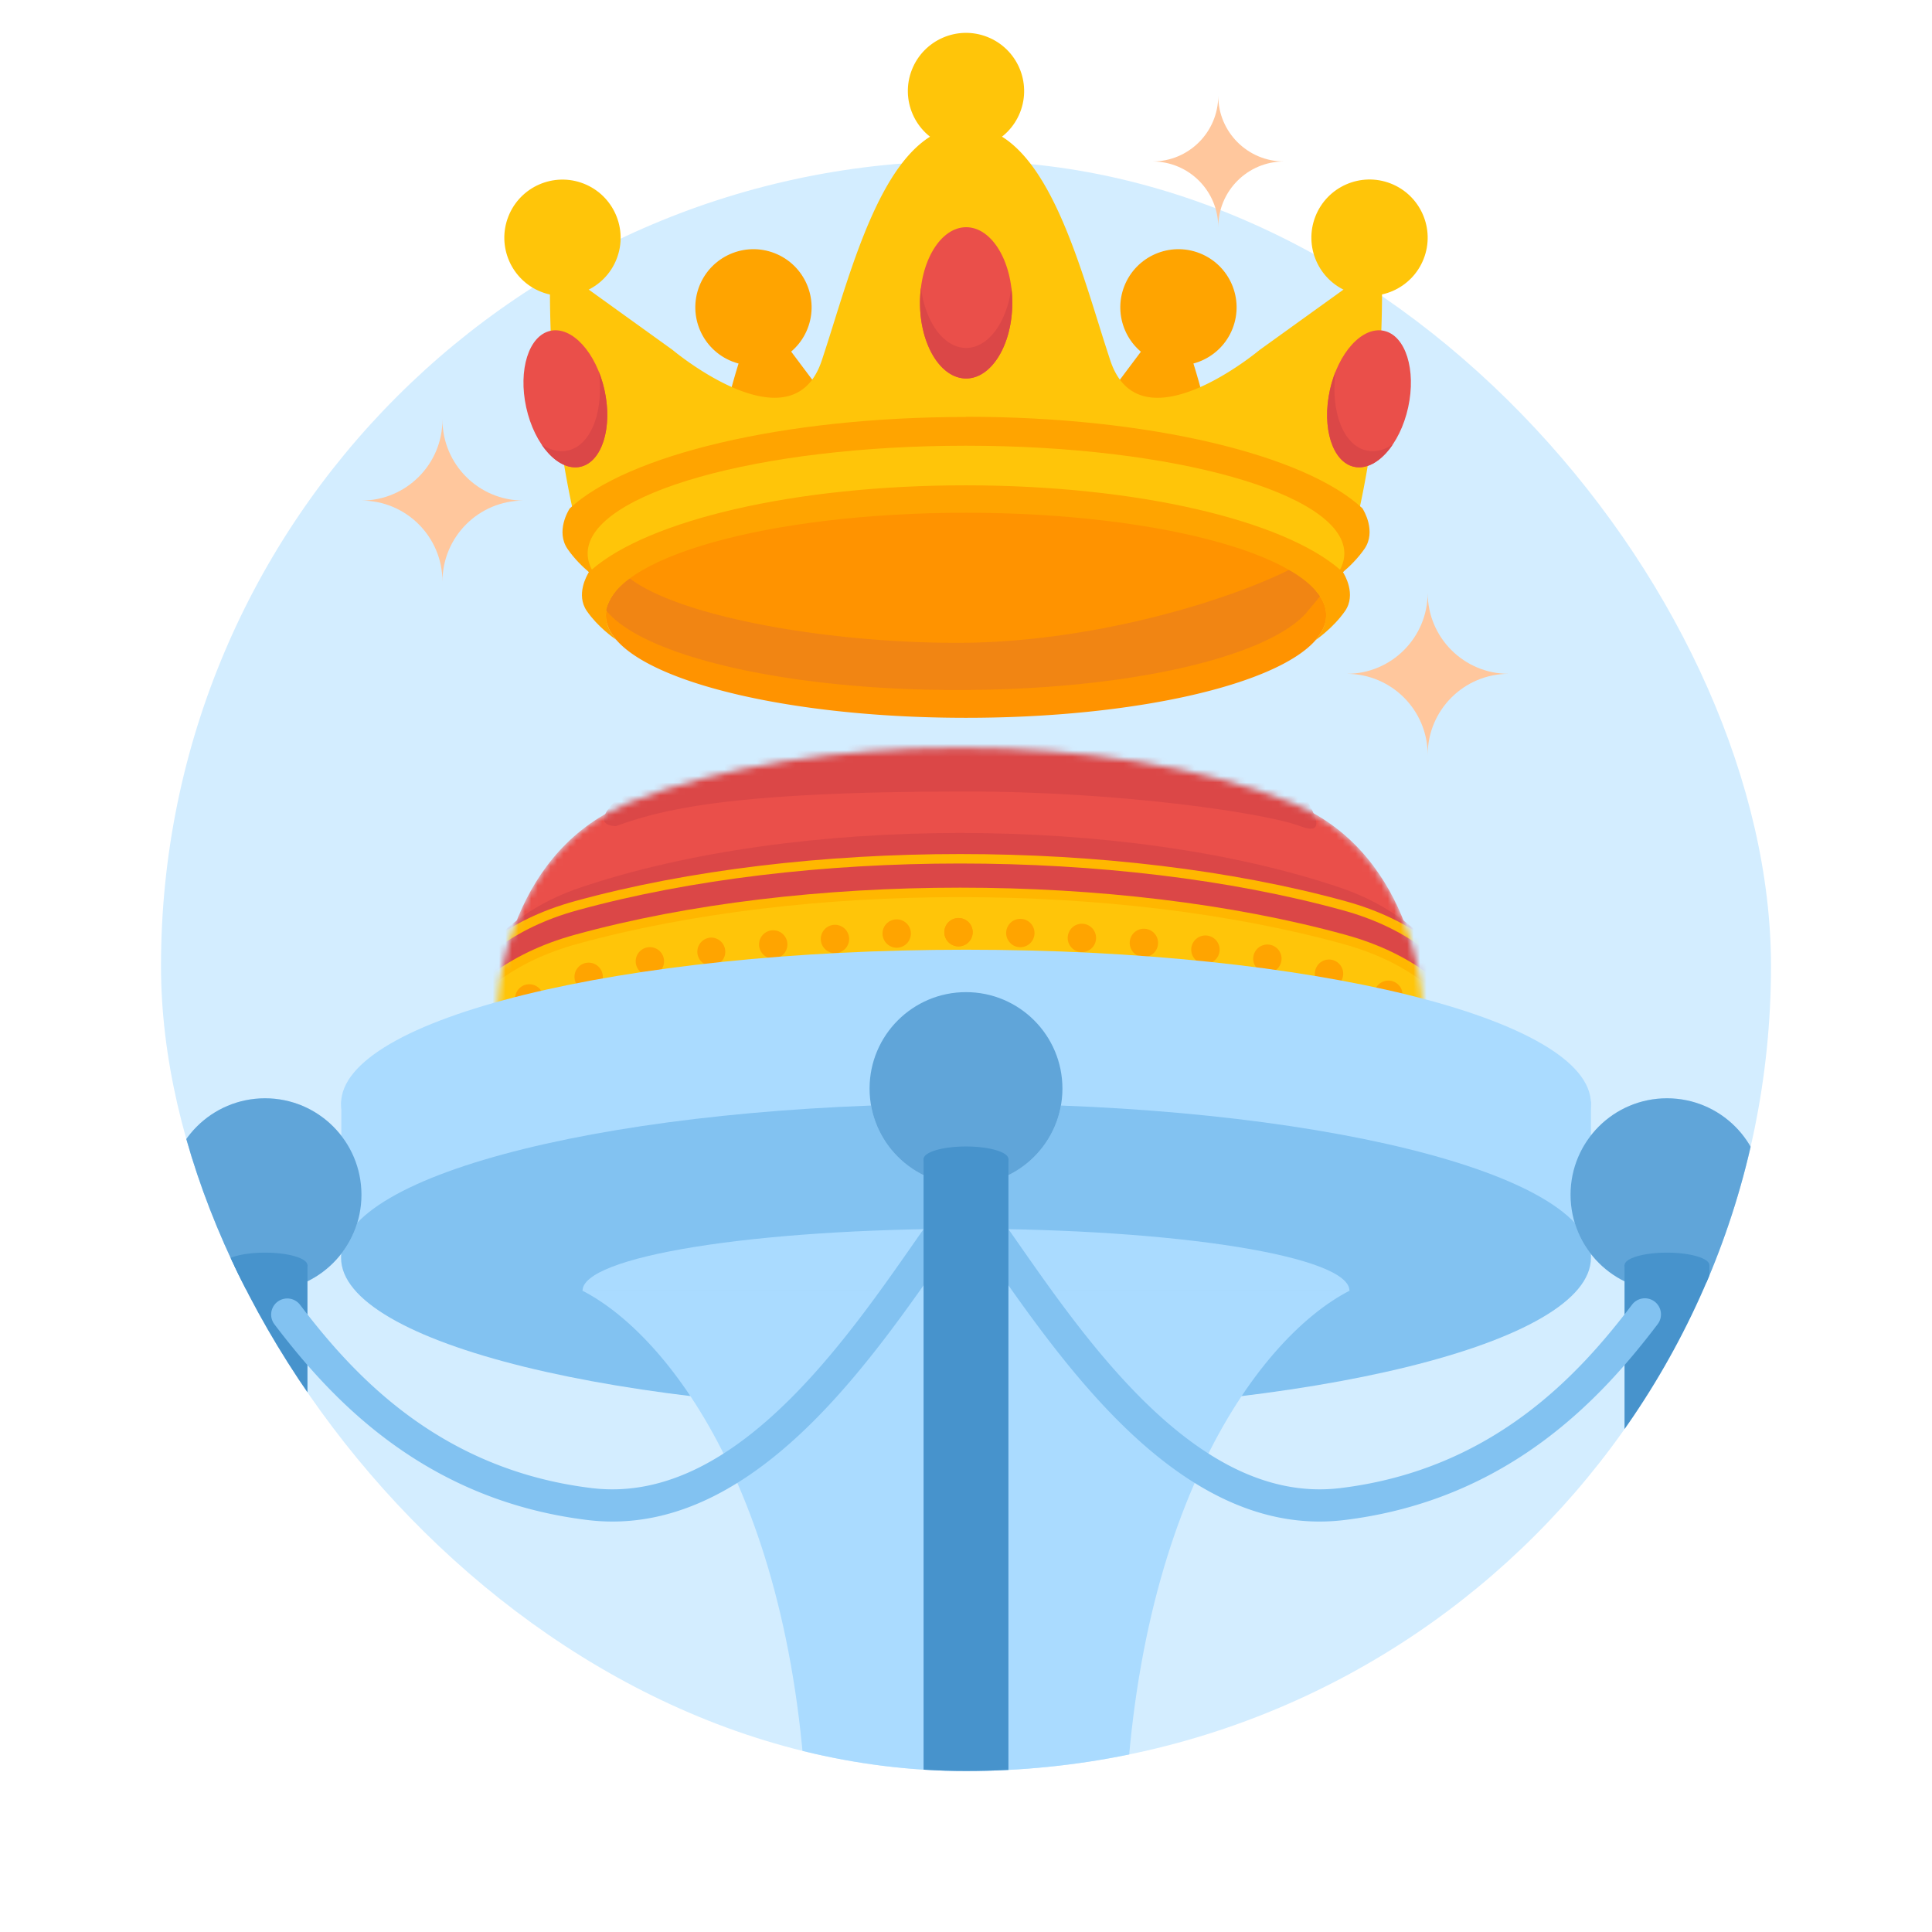 <svg xmlns="http://www.w3.org/2000/svg" width="300" height="300" fill="none" class="persona-ilustration" viewBox="0 0 300 300"><g clip-path="url(#a)"><g clip-path="url(#b)"><rect width="250" height="250" x="25" y="25" fill="#D3EDFF" rx="125"/><mask id="c" width="145" height="46" x="77" y="116" maskUnits="userSpaceOnUse" style="mask-type:alpha"><path fill="#EA4F4A" d="M97.597 124.662c-17.648 7.126-21.034 27.464-20.52 36.742H221.1c.513-9.278-2.872-29.616-20.52-36.742-28.19-11.381-74.794-11.381-102.984 0"/></mask><g mask="url(#c)"><path fill="#EA4F4A" d="M97.597 124.662c-17.648 7.126-21.034 27.464-20.52 36.742H221.1c.513-9.278-2.872-29.616-20.52-36.742-28.19-11.381-74.794-11.381-102.984 0"/><path fill="#DB4747" d="M90.018 137.856c-20.246 6.88-24.13 26.519-23.541 35.478h165.224c.589-8.959-3.295-28.598-23.541-35.478-33.402-11.352-84.74-11.352-118.142 0"/><path fill="#FFB700" fill-rule="evenodd" d="M89.257 139.934c35.416-9.757 84.246-9.757 119.662 0 21.353 5.882 25.519 22.731 24.888 30.516l-.055.675H64.424l-.055-.675c-.63-7.785 3.535-24.634 24.888-30.516m119.272 1.415c-35.161-9.686-83.721-9.686-118.882 0-19.916 5.487-24.154 20.787-23.855 28.308h166.592c.299-7.521-3.939-22.821-23.855-28.308" clip-rule="evenodd"/><path fill="#FFC509" d="M65.101 175.61c-.609-7.513 3.409-23.98 24.351-29.75 35.289-9.721 83.984-9.721 119.272 0 20.943 5.77 24.96 22.237 24.351 29.75z"/><path fill="#FFB700" fill-rule="evenodd" d="M208.529 146.568c-35.161-9.686-83.721-9.686-118.882 0-19.916 5.486-24.154 20.787-23.855 28.307h166.592c.299-7.52-3.939-22.821-23.855-28.307m-119.272-1.415c35.416-9.757 84.246-9.757 119.662 0 21.353 5.882 25.519 22.731 24.888 30.516l-.055.674H64.424l-.055-.674c-.63-7.785 3.535-24.634 24.888-30.516" clip-rule="evenodd"/><path fill="#FFA400" d="M141.44 144.911a2.201 2.201 0 1 1-4.402.096 2.201 2.201 0 0 1 4.402-.096m-11.739 3.092a2.2 2.2 0 1 0-.096-4.4 2.2 2.2 0 0 0 .096 4.4m-7.435-1.396a2.2 2.2 0 1 1-4.399.097 2.2 2.2 0 0 1 4.399-.097m-11.733 3.381a2.202 2.202 0 0 0-.096-4.401 2.201 2.201 0 0 0 .096 4.401m-7.42-.762a2.2 2.2 0 1 1-4.4.096 2.2 2.2 0 0 1 4.4-.096m-11.705 4.658a2.201 2.201 0 1 0-.097-4.4 2.201 2.201 0 0 0 .097 4.4m-9.22 3.353a2.201 2.201 0 1 0-.096-4.4 2.201 2.201 0 0 0 .096 4.4m66.7-10.287a2.2 2.2 0 1 0-.095-4.399 2.2 2.2 0 0 0 .095 4.399m7.348-2.099a2.201 2.201 0 1 0 4.402.058 2.201 2.201 0 0 0-4.402-.058m11.765 2.992a2.202 2.202 0 1 1 .061-4.403 2.202 2.202 0 0 1-.061 4.403m7.422-1.46a2.2 2.2 0 1 0 4.4.06 2.2 2.2 0 0 0-4.4-.06m11.762 3.281a2.202 2.202 0 1 1 .06-4.403 2.202 2.202 0 0 1-.06 4.403m7.413-.825a2.201 2.201 0 1 0 4.402.056 2.201 2.201 0 0 0-4.402-.056m11.745 4.557a2.2 2.2 0 1 1 .056-4.4 2.2 2.2 0 0 1-.056 4.4m9.248 3.275a2.202 2.202 0 1 1 .06-4.403 2.202 2.202 0 0 1-.06 4.403"/><path fill="#FFA400" d="M148.805 146.953a2.2 2.2 0 1 1 .058-4.4 2.2 2.2 0 0 1-.058 4.4"/><path fill="#DB4747" d="M95.621 128.288c-5.362-.267 2.234-6.346 6.702-9.351 12.874-1.781 40.919-5.544 50.111-6.346 9.192-.801 35.322 3.897 47.237 6.346 2.341 4.008 7.968 11.54 2.235 9.351-5.123-1.956-27.457-5.385-51.985-5.385-37.367 0-47.598 2.963-54.3 5.385"/></g><path fill="#AADBFF" d="M247.04 171.391c0 13.211-43.446 23.92-97.04 23.92-53.593 0-97.04-10.709-97.04-23.92s43.447-23.92 97.04-23.92 97.04 10.709 97.04 23.92"/><path fill="#AADBFF" d="M53 171.031h194.04v24.13H53z"/><path fill="#82C2F1" d="M247.04 195.312c0 13.211-43.446 23.92-97.04 23.92-53.593 0-97.04-10.709-97.04-23.92s43.447-23.92 97.04-23.92 97.04 10.709 97.04 23.92"/><path fill="#AADBFF" d="M209.536 200.392c0-1.258-1.539-2.505-4.531-3.668-2.992-1.162-7.378-2.219-12.906-3.109s-12.092-1.596-19.315-2.078-14.965-.729-22.784-.729-15.56.248-22.783.729c-7.224.482-13.787 1.188-19.315 2.078s-9.914 1.947-12.906 3.109c-2.992 1.163-4.532 2.41-4.532 3.668z"/><path fill="#AADBFF" d="M209.622 200.384c-14.787 7.569-35.06 36.105-35.06 89.701 0 46.114 10.965 59.768 14.027 61.519h.785c0 .255-.289.284-.785 0H150v-151.22zm-119.244 0c14.787 7.569 35.06 36.105 35.06 89.701 0 46.114-10.965 59.768-14.027 61.519h-.785c0 .255.289.284.785 0H150v-151.22zm-34.251-14.869c0 8.269-6.704 14.972-14.973 14.972s-14.973-6.703-14.973-14.972c0-8.27 6.704-14.973 14.973-14.973s14.972 6.703 14.972 14.973"/><path fill="#4793CC" d="M56.127 185.515c0 8.269-6.704 14.972-14.973 14.972s-14.973-6.703-14.973-14.972c0-8.27 6.704-14.973 14.973-14.973s14.972 6.703 14.972 14.973" opacity=".75"/><path fill="#4793CC" d="M47.742 196.457c0 1.076-2.95 1.949-6.588 1.949-3.64 0-6.59-.873-6.59-1.949s2.95-1.948 6.59-1.948c3.638 0 6.588.872 6.588 1.948"/><path fill="#4793CC" d="M34.565 196.442h13.177V300H34.565z"/><path fill="#AADBFF" d="M273.819 185.515c0 8.269-6.703 14.972-14.972 14.972s-14.973-6.703-14.973-14.972c0-8.27 6.704-14.973 14.973-14.973s14.972 6.703 14.972 14.973"/><path fill="#4793CC" d="M273.819 185.515c0 8.269-6.703 14.972-14.972 14.972s-14.973-6.703-14.973-14.972c0-8.27 6.704-14.973 14.973-14.973s14.972 6.703 14.972 14.973" opacity=".75"/><path fill="#4793CC" d="M265.435 196.457c0 1.076-2.95 1.949-6.588 1.949s-6.589-.873-6.589-1.949 2.95-1.948 6.589-1.948c3.638 0 6.588.872 6.588 1.948"/><path fill="#4793CC" d="M252.258 196.442h13.177V300h-13.177z"/><path fill="#82C2F1" fill-rule="evenodd" d="M150.415 186.529a2.5 2.5 0 0 1 3.491.556c1.3 1.792 2.68 3.769 4.142 5.865 5.101 7.308 11.208 16.058 18.433 23.445 9.302 9.511 19.857 16.116 31.685 14.67 23.814-2.912 37.169-17.844 45.239-28.452a2.5 2.5 0 1 1 3.979 3.027c-8.308 10.922-22.74 27.225-48.612 30.388-14.201 1.736-26.234-6.289-35.866-16.137-7.548-7.717-13.988-16.95-19.105-24.285a389 389 0 0 0-3.942-5.586 2.5 2.5 0 0 1 .556-3.491" clip-rule="evenodd"/><path fill="#82C2F1" fill-rule="evenodd" d="M149.585 186.529a2.5 2.5 0 0 1 .557 3.491 381 381 0 0 0-3.943 5.586c-5.117 7.335-11.557 16.568-19.105 24.285-9.632 9.848-21.665 17.873-35.866 16.137-25.872-3.163-40.304-19.466-48.612-30.388a2.5 2.5 0 0 1 3.98-3.027c8.07 10.608 21.425 25.54 45.239 28.452 11.827 1.446 22.383-5.159 31.685-14.67 7.224-7.387 13.331-16.137 18.432-23.445a399 399 0 0 1 4.142-5.865 2.5 2.5 0 0 1 3.491-.556" clip-rule="evenodd"/><path fill="#AADBFF" d="M164.973 169.03c0 8.269-6.704 14.973-14.973 14.973s-14.973-6.704-14.973-14.973 6.704-14.972 14.973-14.972 14.973 6.703 14.973 14.972"/><path fill="#4793CC" d="M164.973 169.03c0 8.269-6.704 14.973-14.973 14.973s-14.973-6.704-14.973-14.973 6.704-14.972 14.973-14.972 14.973 6.703 14.973 14.972" opacity=".75"/><path fill="#4793CC" d="M156.589 179.973c0 1.076-2.95 1.948-6.589 1.948s-6.589-.872-6.589-1.948 2.95-1.949 6.589-1.949 6.589.873 6.589 1.949"/><path fill="#4793CC" d="M143.411 179.958h13.178v103.558h-13.178z"/></g><path fill="#FFA400" d="M116.108 52.649c-1.659 3.039-4.992 17.221-4.992 17.221l19.849-4.448-10.012-13.36s-3.186-2.452-4.845.587m67.784.015c1.659 3.024 4.991 17.206 4.991 17.206v.015l-19.849-4.434 10.013-13.36s3.186-2.452 4.845.573"/><path fill="#FFC509" d="M85.396 45.073c0 33.032 9.337 52.896 9.337 52.896v-.015H205.28l-.014.03.015-.03h-.001c.397-.86 9.324-20.568 9.324-52.867a313 313 0 0 1-3.434-1.958l.013-.01s-.332-.179-.013.01l-15.593 11.222s-18.528 15.547-23.167 1.63a340 340 0 0 1-1.82-5.708c-4.255-13.605-9.601-30.702-20.584-30.702-10.956 0-16.301 17.055-20.563 30.652a345 345 0 0 1-1.84 5.758c-4.639 13.917-23.167-1.645-23.167-1.645L88.844 43.115c.31-.182-.013-.01-.013-.01l.013.01c-.295.174-1.167.673-3.448 1.957"/><path fill="#FFC509" d="M141.595 10.837c-1.821 4.639.469 9.88 5.109 11.7 4.639 1.821 9.88-.47 11.701-5.108 1.82-4.64-.47-9.88-5.11-11.701-4.639-1.82-9.88.47-11.7 5.109m67.769 34.471c-4.64-1.82-6.93-7.062-5.109-11.701s7.061-6.93 11.701-5.11c4.639 1.821 6.929 7.062 5.109 11.702s-7.062 6.929-11.701 5.109m-125.32.014c-4.639-1.82-6.93-7.062-5.109-11.7 1.82-4.64 7.062-6.93 11.701-5.11s6.93 7.062 5.11 11.7c-1.821 4.64-7.062 6.93-11.702 5.11"/><path fill="#FFA400" d="M108.592 44.427c-1.821 4.64.469 9.88 5.109 11.7 4.639 1.821 9.88-.469 11.701-5.108 1.82-4.64-.47-9.88-5.109-11.701s-9.881.47-11.701 5.109m65.992 0c-1.82 4.64.47 9.88 5.109 11.7 4.64 1.821 9.881-.469 11.701-5.108 1.821-4.64-.47-9.88-5.109-11.701s-9.88.47-11.701 5.109"/><path fill="#FF9300" d="M159.021 102.373c20.847 0 35.705-9.322 45.336-14.138-9.778-4.639-35.382-9.895-55.745-9.895-20.862 0-44.763 6.401-54.38 11.216 9.779 4.625 33.063 14.476 53.426 14.476z"/><path fill="#FF9300" d="M94.086 95.546c0 8.794 25.032 15.915 55.921 15.915 26.191 0 48.169-5.124 54.262-12.039v-.03c1.086-1.233 1.659-2.51 1.659-3.846v-.176c-.03-1.145-.499-2.246-1.366-3.318a6 6 0 0 1-.278.352v.03c-6.108 6.915-28.086 12.038-54.277 12.038s-48.976-5.314-54.57-12.42c-.88 1.13-1.35 2.29-1.35 3.494"/><path fill="#F18513" d="M94.072 94.724c5.608 7.106 27.895 12.42 54.57 12.42s48.169-5.123 54.262-12.038v-.03a80 80 0 0 0 2.085-2.525c-1.322-1.673-1.821-2.628-4.845-4.052-9.631 4.816-30.669 11.32-51.516 11.32-20.363 0-43.031-4.067-50.827-9.998-2.26 1.189-3.523 4.022-3.714 4.903z"/><path fill="#FFA400" fill-rule="evenodd" d="M149.993 64.746v-.014l.044-.015c28.437 0 52.632 5.931 61.514 14.211.191.294 2.202 3.568.323 6.299-1.051 1.522-2.362 2.78-3.355 3.62l.037.035c.176.28 2.099 3.392.308 5.99-1.879 2.701-4.61 4.537-4.61 4.537v-.03c1.087-1.233 1.659-2.51 1.659-3.846v-.176c-.337-8.706-25.236-15.739-55.92-15.739s-55.583 7.033-55.92 15.739v.176c0 1.32.558 2.567 1.604 3.8-.437-.298-2.865-2.011-4.556-4.46-1.742-2.529.03-5.543.277-5.962l.017-.029.041-.038c-.988-.841-2.279-2.086-3.316-3.588-1.88-2.73.132-6.005.323-6.299 8.895-8.293 33.084-14.209 61.53-14.21m0 4.463c-32.234.002-58.388 7.386-58.74 16.546v.19c0 .858.222 1.688.65 2.497 8.83-7.667 31.509-13.095 58.075-13.081h.015c26.583 0 49.273 5.435 58.09 13.096.436-.819.664-1.658.664-2.526v-.19c-.367-9.147-26.529-16.532-58.754-16.532" clip-rule="evenodd"/><path fill="#FFA400" d="m95.677 99.333.069.046h-.03z"/><path fill="#EA4F4A" d="M81.71 63.263c-1.277-5.828.397-11.158 3.759-11.892s7.12 3.392 8.398 9.22-.397 11.158-3.759 11.892-7.12-3.392-8.397-9.22"/><path fill="#DB4747" d="M84.105 69.029c1.7 2.508 3.927 3.908 6.003 3.454 3.362-.734 5.036-6.063 3.759-11.891a18.3 18.3 0 0 0-.873-2.86c.784 6.15-1.198 11.432-4.829 12.225-1.343.293-2.74-.063-4.06-.928"/><path fill="#EA4F4A" d="M218.658 63.263c1.277-5.828-.397-11.158-3.759-11.892s-7.12 3.392-8.397 9.22.396 11.158 3.758 11.892 7.12-3.392 8.398-9.22"/><path fill="#DB4747" d="M216.263 69.029c-1.7 2.508-3.927 3.908-6.003 3.454-3.362-.734-5.036-6.063-3.758-11.891.221-1.01.517-1.97.872-2.86-.783 6.15 1.198 11.432 4.829 12.225 1.343.293 2.74-.063 4.06-.928"/><path fill="#EA4F4A" d="M142.857 47.026c0-6.49 3.216-11.745 7.165-11.745 3.964 0 7.164 5.255 7.164 11.745s-3.215 11.744-7.164 11.744c-3.964 0-7.165-5.255-7.165-11.745"/><path fill="#DB4747" d="M143.004 44.656a19 19 0 0 0-.147 2.37c0 6.49 3.201 11.746 7.165 11.746 3.949 0 7.164-5.256 7.164-11.745q-.001-1.222-.146-2.376c-.67 5.352-3.563 9.375-7.018 9.375-3.467 0-6.35-4.02-7.018-9.37"/><path fill="#FFC79D" fill-rule="evenodd" d="M178.958 25.072c5.639 0 10.211-4.571 10.211-10.21 0 5.638 4.571 10.21 10.21 10.21-5.639 0-10.21 4.571-10.21 10.21 0-5.639-4.572-10.21-10.211-10.21M56.127 77.728c6.946 0 12.577-5.631 12.577-12.578 0 6.947 5.632 12.578 12.578 12.578-6.946 0-12.578 5.632-12.578 12.578 0-6.946-5.63-12.578-12.577-12.578m152.985 26.904c6.946 0 12.578-5.631 12.578-12.578 0 6.947 5.631 12.578 12.578 12.578-6.947 0-12.578 5.631-12.578 12.578 0-6.947-5.632-12.578-12.578-12.578" clip-rule="evenodd"/></g><defs><clipPath id="a"><path fill="#fff" d="M0 0h300v300H0z"/></clipPath><clipPath id="b"><rect width="250" height="250" x="25" y="25" fill="#fff" rx="125"/></clipPath></defs></svg>